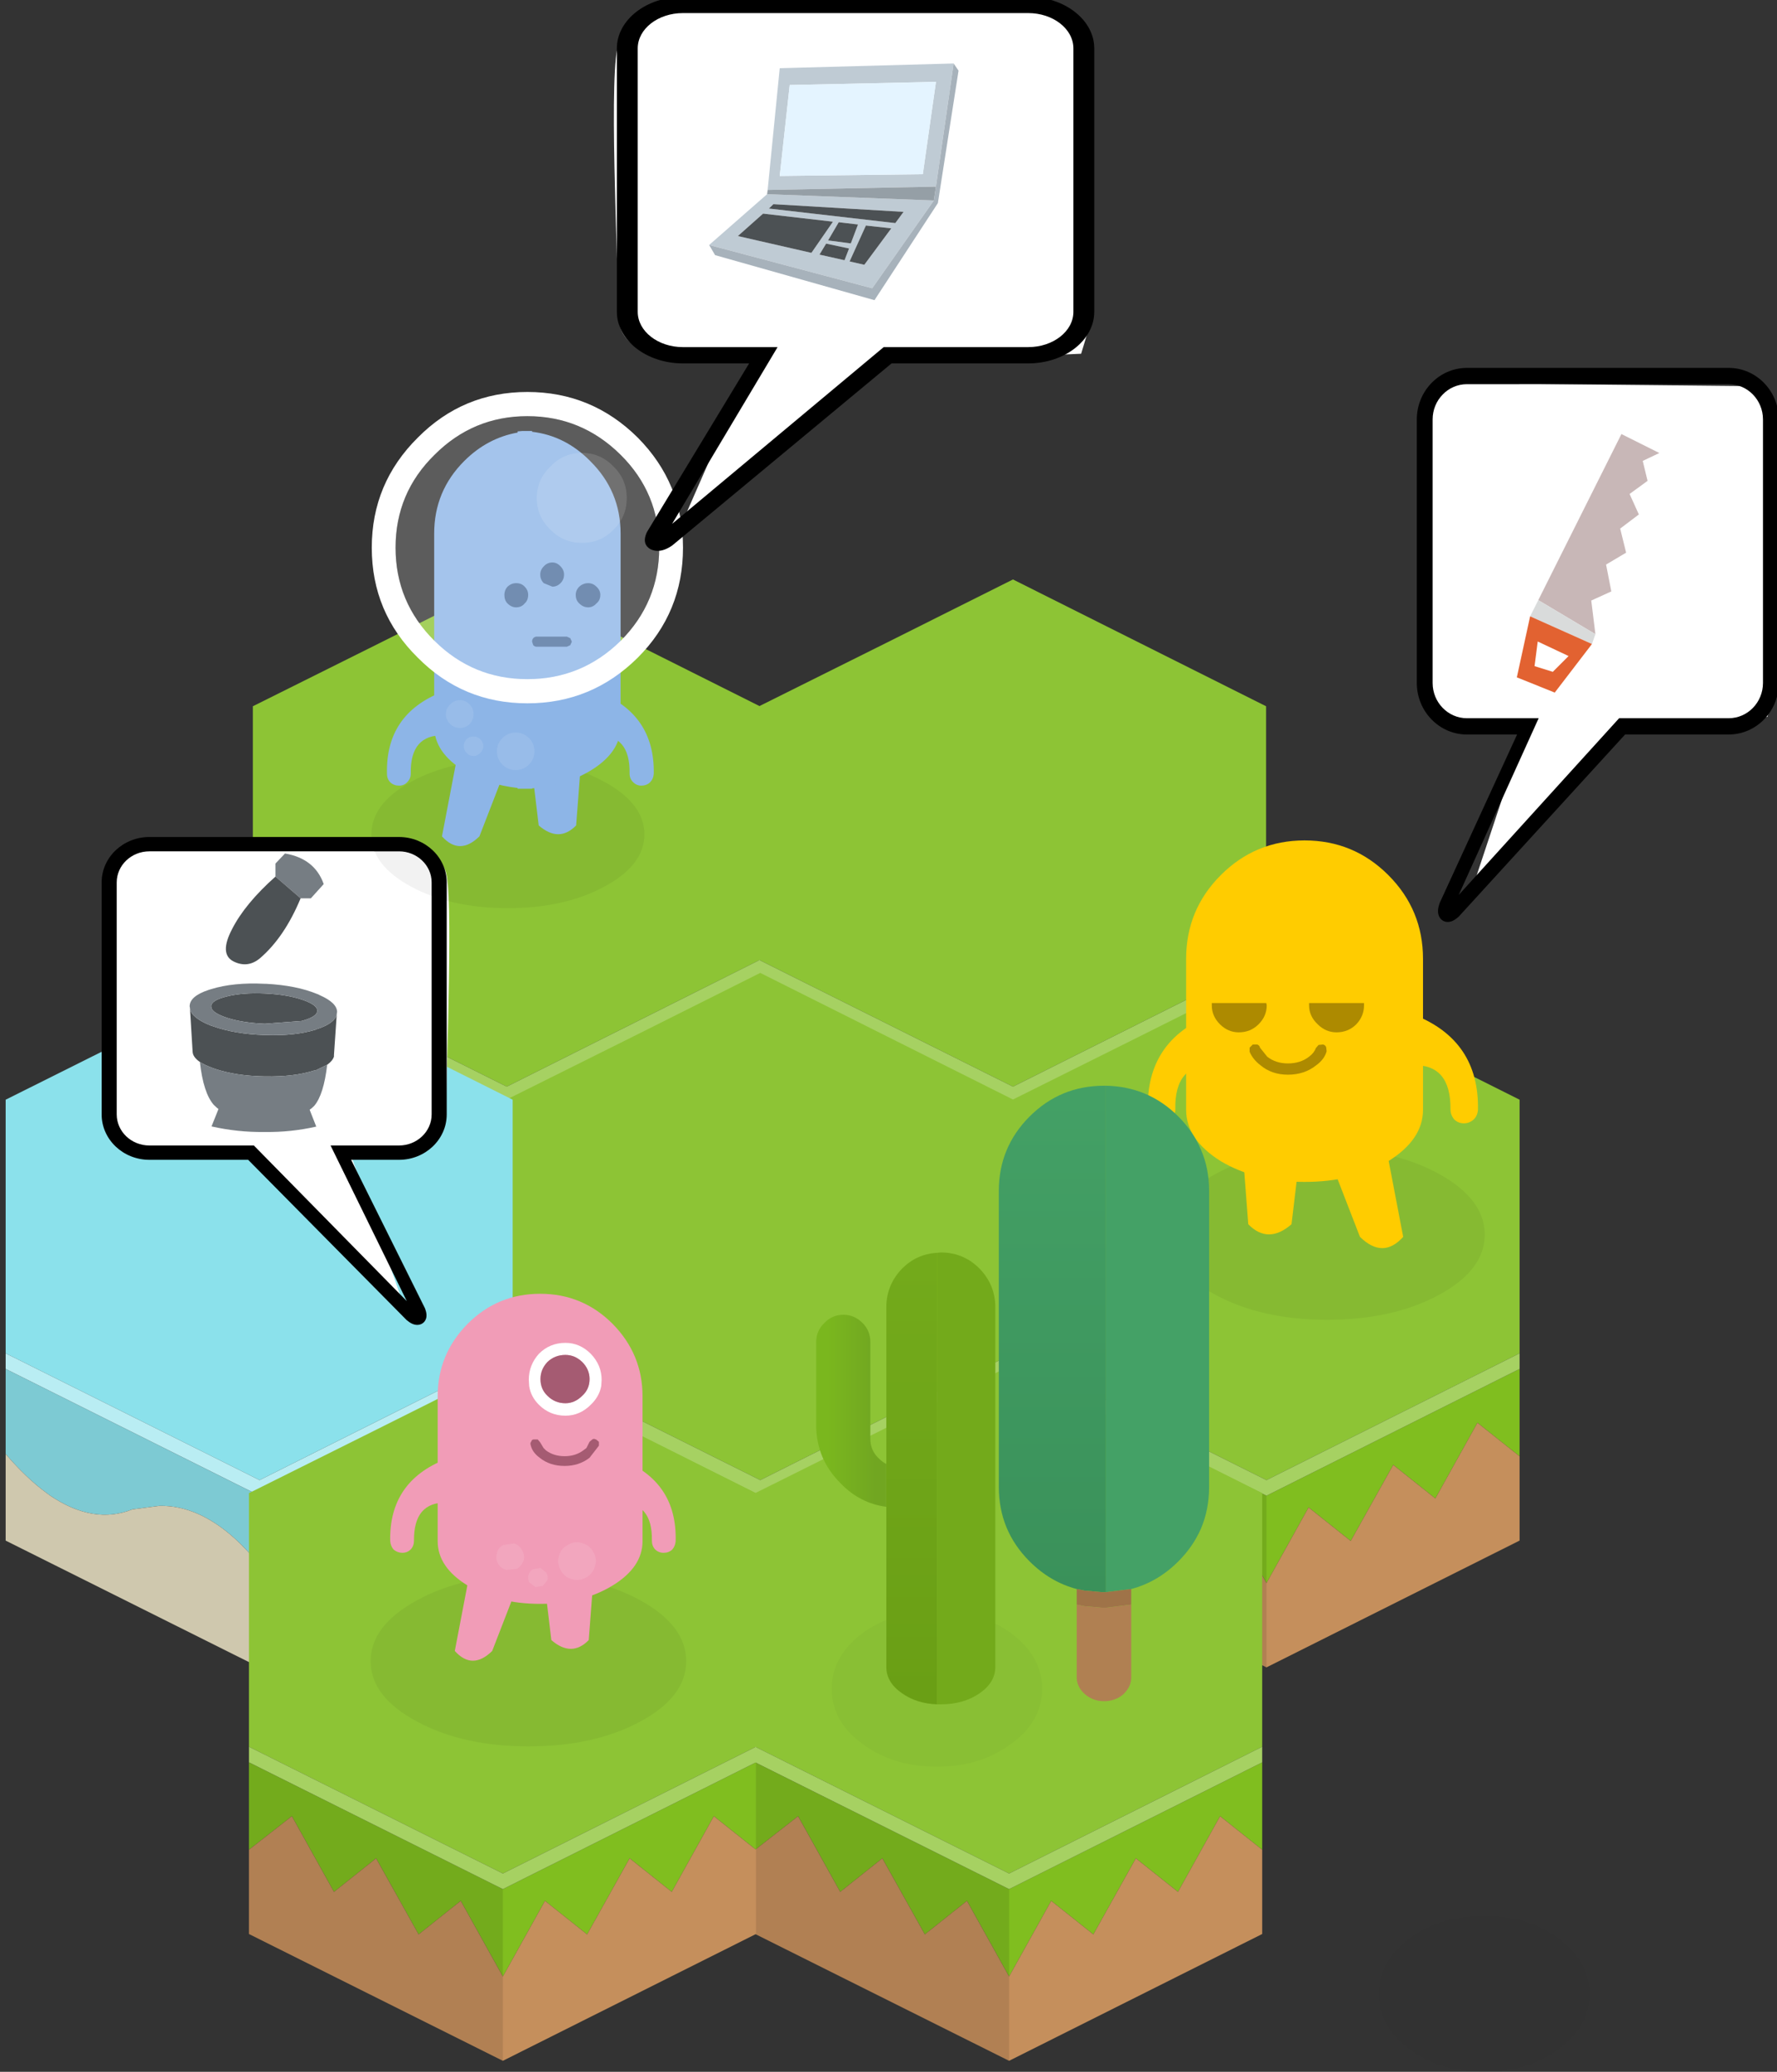 <?xml version="1.0" encoding="UTF-8" standalone="no"?>
<!-- Created with Inkscape (http://www.inkscape.org/) -->

<svg
   xmlns:dc="http://purl.org/dc/elements/1.1/"
   xmlns:cc="http://creativecommons.org/ns#"
   xmlns:rdf="http://www.w3.org/1999/02/22-rdf-syntax-ns#"
   xmlns:svg="http://www.w3.org/2000/svg"
   xmlns="http://www.w3.org/2000/svg"
   xmlns:sodipodi="http://sodipodi.sourceforge.net/DTD/sodipodi-0.dtd"
   xmlns:inkscape="http://www.inkscape.org/namespaces/inkscape"
   width="60.37mm"
   height="70.361mm"
   viewBox="0 0 60.37 70.361"
   version="1.1"
   id="svg1971"
   inkscape:version="0.92.3 (2405546, 2018-03-11)"
   sodipodi:docname="ComMod_pov.svg">
  <rect x="0" y="0" width="60.37" height="70.361" fill="#333333" stroke="none"/>
  <defs
     id="defs1965">
    <linearGradient
       gradientUnits="userSpaceOnUse"
       x1="-819.2"
       x2="819.2"
       spreadMethod="pad"
       gradientTransform="matrix(-0.001,0,0,-0.004,126.899,51.83)"
       id="gradient39">
      <stop
         offset="0"
         stop-color="#71A621"
         id="stop197" />
      <stop
         offset="1"
         stop-color="#7AB71E"
         id="stop199" />
    </linearGradient>
    <linearGradient
       gradientUnits="userSpaceOnUse"
       x1="-819.2"
       x2="819.2"
       spreadMethod="pad"
       gradientTransform="matrix(0.001,0,0,0.004,132.984,54.489)"
       id="gradient38">
      <stop
         offset="0"
         stop-color="#71A621"
         id="stop192" />
      <stop
         offset="1"
         stop-color="#7AB71E"
         id="stop194" />
    </linearGradient>
    <linearGradient
       gradientUnits="userSpaceOnUse"
       x1="-819.2"
       x2="819.2"
       spreadMethod="pad"
       gradientTransform="matrix(0,0.009,-0.009,0,128.949,56.261)"
       id="gradient37">
      <stop
         offset="0"
         stop-color="#73AA1B"
         id="stop187" />
      <stop
         offset="1"
         stop-color="#6A9F15"
         id="stop189" />
    </linearGradient>
    <linearGradient
       gradientUnits="userSpaceOnUse"
       x1="-819.2"
       x2="819.2"
       spreadMethod="pad"
       gradientTransform="matrix(-0.001,0,0,-0.004,116.316,53.946)"
       id="gradient36">
      <stop
         offset="0"
         stop-color="#71A621"
         id="stop182" />
      <stop
         offset="1"
         stop-color="#7AB71E"
         id="stop184" />
    </linearGradient>
    <linearGradient
       gradientUnits="userSpaceOnUse"
       x1="-819.2"
       x2="819.2"
       spreadMethod="pad"
       gradientTransform="matrix(0,0.009,-0.009,0,118.366,56.261)"
       id="gradient35">
      <stop
         offset="0"
         stop-color="#73AA1B"
         id="stop177" />
      <stop
         offset="1"
         stop-color="#6A9F15"
         id="stop179" />
    </linearGradient>
    <linearGradient
       gradientUnits="userSpaceOnUse"
       x1="-819.2"
       x2="819.2"
       spreadMethod="pad"
       gradientTransform="matrix(-0.001,0,0,-0.004,105.732,57.121)"
       id="gradient34">
      <stop
         offset="0"
         stop-color="#71A621"
         id="stop172" />
      <stop
         offset="1"
         stop-color="#7AB71E"
         id="stop174" />
    </linearGradient>
    <linearGradient
       gradientUnits="userSpaceOnUse"
       x1="-819.2"
       x2="819.2"
       spreadMethod="pad"
       gradientTransform="matrix(0.001,0,0,0.004,111.818,53.959)"
       id="gradient33">
      <stop
         offset="0"
         stop-color="#71A621"
         id="stop167" />
      <stop
         offset="1"
         stop-color="#7AB71E"
         id="stop169" />
    </linearGradient>
    <linearGradient
       gradientUnits="userSpaceOnUse"
       x1="-819.2"
       x2="819.2"
       spreadMethod="pad"
       gradientTransform="matrix(0,0.009,-0.009,0,107.783,56.261)"
       id="gradient32">
      <stop
         offset="0"
         stop-color="#73AA1B"
         id="stop162" />
      <stop
         offset="1"
         stop-color="#6A9F15"
         id="stop164" />
    </linearGradient>
    <linearGradient
       gradientUnits="userSpaceOnUse"
       x1="-819.2"
       x2="819.2"
       spreadMethod="pad"
       gradientTransform="matrix(0,0.011,-0.014,0,96.855,45.929)"
       id="gradient22">
      <stop
         offset="0"
         stop-color="#44A166"
         id="stop112" />
      <stop
         offset="1"
         stop-color="#3A915A"
         id="stop114" />
    </linearGradient>
    <linearGradient
       gradientUnits="userSpaceOnUse"
       x1="-819.2"
       x2="819.2"
       spreadMethod="pad"
       gradientTransform="matrix(-0.008,0.008,-0.01,-0.01,85.716,48.959)"
       id="gradient21">
      <stop
         offset="0"
         stop-color="#44A166"
         id="stop107" />
      <stop
         offset="1"
         stop-color="#3A915A"
         id="stop109" />
    </linearGradient>
    <linearGradient
       gradientUnits="userSpaceOnUse"
       x1="-819.2"
       x2="819.2"
       spreadMethod="pad"
       gradientTransform="matrix(0,0.011,-0.014,0,75.689,51.221)"
       id="gradient20">
      <stop
         offset="0"
         stop-color="#44A166"
         id="stop102" />
      <stop
         offset="1"
         stop-color="#3A915A"
         id="stop104" />
    </linearGradient>
  </defs>
  <sodipodi:namedview
     id="base"
     pagecolor="#ffffff"
     bordercolor="#666666"
     borderopacity="1.0"
     inkscape:pageopacity="0.0"
     inkscape:pageshadow="2"
     inkscape:zoom="2.8"
     inkscape:cx="44.836282"
     inkscape:cy="147.2295"
     inkscape:document-units="mm"
     inkscape:current-layer="layer1"
     showgrid="false"
     fit-margin-top="0"
     fit-margin-left="0"
     fit-margin-right="0"
     fit-margin-bottom="0"
     inkscape:window-width="1920"
     inkscape:window-height="1051"
     inkscape:window-x="1366"
     inkscape:window-y="0"
     inkscape:window-maximized="1" />
  <g
     inkscape:label="Calque 1"
     inkscape:groupmode="layer"
     id="layer1"
     transform="translate(-16.266,-57.286)">
    <g
       id="g2702">
      <g
         id="g2222"
         transform="matrix(0.265,0,0,0.265,39.404,74.315)">
        <path
           style="fill:#8dc435;stroke:none"
           inkscape:connector-curvature="0"
           id="path204"
           d="M 10,58.75 V 26.25 Q 26.3,18.15 42.55,10 L 75,26.25 v 32.5 L 42.55,75 10,58.75" />
        <path
           style="fill:#80be1f;stroke:none"
           inkscape:connector-curvature="0"
           id="path206"
           d="m 75,60.75 v 11.2 l -5.4,-4.3 -5.4,9.7 -5.4,-4.3 -5.45,9.75 -5.4,-4.3 -5.4,9.7 -5.4,-9.7 -5.4,4.3 -5.45,-9.75 -5.4,4.3 -5.4,-9.7 -5.5,4.3 V 60.75 L 42.55,77 75,60.75" />
        <path
           style="fill:#c58f5c;stroke:none"
           inkscape:connector-curvature="0"
           id="path208"
           d="m 75,71.95 v 10.8 L 42.55,99 10,82.75 v -10.8 l 5.5,-4.3 5.4,9.7 5.4,-4.3 5.45,9.75 5.4,-4.3 5.4,9.7 5.4,-9.7 5.4,4.3 5.45,-9.75 5.4,4.3 5.4,-9.7 5.4,4.3" />
        <path
           style="fill:#a6d162;stroke:none"
           inkscape:connector-curvature="0"
           id="path210"
           d="m 75,58.75 v 2 L 42.55,77 10,60.75 v -2 L 42.55,75 75,58.75" />
        <path
           style="fill:#000000;fill-opacity:0.102;stroke:none"
           inkscape:connector-curvature="0"
           id="path212"
           d="M 10,60.75 42.55,77 V 99 L 10,82.75 v -22" />
      </g>
      <g
         id="g2222-3"
         transform="matrix(0.265,0,0,0.265,22.206,74.315)">
        <path
           style="fill:#8dc435;stroke:none"
           inkscape:connector-curvature="0"
           id="path204-6"
           d="M 10,58.75 V 26.25 Q 26.3,18.15 42.55,10 L 75,26.25 v 32.5 L 42.55,75 10,58.75" />
        <path
           style="fill:#80be1f;stroke:none"
           inkscape:connector-curvature="0"
           id="path206-7"
           d="m 75,60.75 v 11.2 l -5.4,-4.3 -5.4,9.7 -5.4,-4.3 -5.45,9.75 -5.4,-4.3 -5.4,9.7 -5.4,-9.7 -5.4,4.3 -5.45,-9.75 -5.4,4.3 -5.4,-9.7 -5.5,4.3 V 60.75 L 42.55,77 75,60.75" />
        <path
           style="fill:#c58f5c;stroke:none"
           inkscape:connector-curvature="0"
           id="path208-5"
           d="m 75,71.95 v 10.8 L 42.55,99 10,82.75 v -10.8 l 5.5,-4.3 5.4,9.7 5.4,-4.3 5.45,9.75 5.4,-4.3 5.4,9.7 5.4,-9.7 5.4,4.3 5.45,-9.75 5.4,4.3 5.4,-9.7 5.4,4.3" />
        <path
           style="fill:#a6d162;stroke:none"
           inkscape:connector-curvature="0"
           id="path210-3"
           d="m 75,58.75 v 2 L 42.55,77 10,60.75 v -2 L 42.55,75 75,58.75" />
        <path
           style="fill:#000000;fill-opacity:0.102;stroke:none"
           inkscape:connector-curvature="0"
           id="path212-5"
           d="M 10,60.75 42.55,77 V 99 L 10,82.75 v -22" />
      </g>
    </g>
    <g
       id="g2863"
       transform="translate(0,-0.066)">
      <g
         id="g2222-2"
         transform="matrix(0.265,0,0,0.265,48.016,87.743)">
        <path
           style="fill:#8dc435;stroke:none"
           inkscape:connector-curvature="0"
           id="path204-9"
           d="M 10,58.75 V 26.25 Q 26.3,18.15 42.55,10 L 75,26.25 v 32.5 L 42.55,75 10,58.75" />
        <path
           style="fill:#80be1f;stroke:none"
           inkscape:connector-curvature="0"
           id="path206-1"
           d="m 75,60.75 v 11.2 l -5.4,-4.3 -5.4,9.7 -5.4,-4.3 -5.45,9.75 -5.4,-4.3 -5.4,9.7 -5.4,-9.7 -5.4,4.3 -5.45,-9.75 -5.4,4.3 -5.4,-9.7 -5.5,4.3 V 60.75 L 42.55,77 75,60.75" />
        <path
           style="fill:#c58f5c;stroke:none"
           inkscape:connector-curvature="0"
           id="path208-2"
           d="m 75,71.95 v 10.8 L 42.55,99 10,82.75 v -10.8 l 5.5,-4.3 5.4,9.7 5.4,-4.3 5.45,9.75 5.4,-4.3 5.4,9.7 5.4,-9.7 5.4,4.3 5.45,-9.75 5.4,4.3 5.4,-9.7 5.4,4.3" />
        <path
           style="fill:#a6d162;stroke:none"
           inkscape:connector-curvature="0"
           id="path210-7"
           d="m 75,58.75 v 2 L 42.55,77 10,60.75 v -2 L 42.55,75 75,58.75" />
        <path
           style="fill:#000000;fill-opacity:0.102;stroke:none"
           inkscape:connector-curvature="0"
           id="path212-0"
           d="M 10,60.75 42.55,77 V 99 L 10,82.75 v -22" />
      </g>
      <g
         id="g2222-3-9"
         transform="matrix(0.265,0,0,0.265,30.818,87.743)">
        <path
           style="fill:#8dc435;stroke:none"
           inkscape:connector-curvature="0"
           id="path204-6-3"
           d="M 10,58.75 V 26.25 Q 26.3,18.15 42.55,10 L 75,26.25 v 32.5 L 42.55,75 10,58.75" />
        <path
           style="fill:#80be1f;stroke:none"
           inkscape:connector-curvature="0"
           id="path206-7-6"
           d="m 75,60.75 v 11.2 l -5.4,-4.3 -5.4,9.7 -5.4,-4.3 -5.45,9.75 -5.4,-4.3 -5.4,9.7 -5.4,-9.7 -5.4,4.3 -5.45,-9.75 -5.4,4.3 -5.4,-9.7 -5.5,4.3 V 60.75 L 42.55,77 75,60.75" />
        <path
           style="fill:#c58f5c;stroke:none"
           inkscape:connector-curvature="0"
           id="path208-5-0"
           d="m 75,71.95 v 10.8 L 42.55,99 10,82.75 v -10.8 l 5.5,-4.3 5.4,9.7 5.4,-4.3 5.45,9.75 5.4,-4.3 5.4,9.7 5.4,-9.7 5.4,4.3 5.45,-9.75 5.4,4.3 5.4,-9.7 5.4,4.3" />
        <path
           style="fill:#a6d162;stroke:none"
           inkscape:connector-curvature="0"
           id="path210-3-6"
           d="m 75,58.75 v 2 L 42.55,77 10,60.75 v -2 L 42.55,75 75,58.75" />
        <path
           style="fill:#000000;fill-opacity:0.102;stroke:none"
           inkscape:connector-curvature="0"
           id="path212-5-2"
           d="M 10,60.75 42.55,77 V 99 L 10,82.75 v -22" />
      </g>
      <g
         id="g2242"
         transform="matrix(0.265,0,0,0.265,-105.442,87.743)">
        <path
           style="fill:#8be1eb;stroke:none"
           inkscape:connector-curvature="0"
           id="path258"
           d="M 460,58.75 V 26.25 L 492.55,10 525,26.25 v 32.5 L 492.55,75 460,58.75 m 65,2 v 11 q -7.4,-2.8 -15.8,6.65 l -0.4,0.4 q -5,6.35 -10.6,7.5 h -0.4 l -5.25,-0.35 V 85.9 q -3.8,-4.75 -7.85,-6.55 -2.45,-1.1 -5,-1.05 l -3.45,0.45 q -5,2 -10.6,-1.8 l -0.4,-0.3 q -2.6,-1.9 -5.25,-5 V 60.75 L 492.15,76.8 525,60.75" />
        <path
           style="fill:#b9edf3;stroke:none"
           inkscape:connector-curvature="0"
           id="path260"
           d="M 525,60.75 492.15,76.8 460,60.75 v -2 L 492.55,75 525,58.75 v 2" />
        <path
           style="fill:#e7dfc2;stroke:none"
           inkscape:connector-curvature="0"
           id="path262"
           d="m 525,71.75 v 11 L 492.55,99 460,82.75 v -11.1 q 2.65,3.1 5.25,5 l 0.4,0.3 q 5.6,3.8 10.6,1.8 l 3.45,-0.45 q 2.55,-0.05 5,1.05 4.05,1.8 7.85,6.55 v 0.05 l 5.25,0.35 h 0.4 q 5.6,-1.15 10.6,-7.5 l 0.4,-0.4 q 8.4,-9.45 15.8,-6.65" />
        <path
           style="fill:#000000;fill-opacity:0.102;stroke:none"
           inkscape:connector-curvature="0"
           id="path264"
           d="M 492.55,99 460,82.75 v -22 L 492.55,77 v 22" />
      </g>
    </g>
    <g
       transform="translate(-0.132,26.723)"
       id="g2702-6">
      <g
         id="g2222-1"
         transform="matrix(0.265,0,0,0.265,39.404,74.315)">
        <path
           style="fill:#8dc435;stroke:none"
           inkscape:connector-curvature="0"
           id="path204-8"
           d="M 10,58.75 V 26.25 Q 26.3,18.15 42.55,10 L 75,26.25 v 32.5 L 42.55,75 10,58.75" />
        <path
           style="fill:#80be1f;stroke:none"
           inkscape:connector-curvature="0"
           id="path206-79"
           d="m 75,60.75 v 11.2 l -5.4,-4.3 -5.4,9.7 -5.4,-4.3 -5.45,9.75 -5.4,-4.3 -5.4,9.7 -5.4,-9.7 -5.4,4.3 -5.45,-9.75 -5.4,4.3 -5.4,-9.7 -5.5,4.3 V 60.75 L 42.55,77 75,60.75" />
        <path
           style="fill:#c58f5c;stroke:none"
           inkscape:connector-curvature="0"
           id="path208-20"
           d="m 75,71.95 v 10.8 L 42.55,99 10,82.75 v -10.8 l 5.5,-4.3 5.4,9.7 5.4,-4.3 5.45,9.75 5.4,-4.3 5.4,9.7 5.4,-9.7 5.4,4.3 5.45,-9.75 5.4,4.3 5.4,-9.7 5.4,4.3" />
        <path
           style="fill:#a6d162;stroke:none"
           inkscape:connector-curvature="0"
           id="path210-2"
           d="m 75,58.75 v 2 L 42.55,77 10,60.75 v -2 L 42.55,75 75,58.75" />
        <path
           style="fill:#000000;fill-opacity:0.102;stroke:none"
           inkscape:connector-curvature="0"
           id="path212-3"
           d="M 10,60.75 42.55,77 V 99 L 10,82.75 v -22" />
      </g>
      <g
         id="g2222-3-7"
         transform="matrix(0.265,0,0,0.265,22.206,74.315)">
        <path
           style="fill:#8dc435;stroke:none"
           inkscape:connector-curvature="0"
           id="path204-6-5"
           d="M 10,58.75 V 26.25 Q 26.3,18.15 42.55,10 L 75,26.25 v 32.5 L 42.55,75 10,58.75" />
        <path
           style="fill:#80be1f;stroke:none"
           inkscape:connector-curvature="0"
           id="path206-7-9"
           d="m 75,60.75 v 11.2 l -5.4,-4.3 -5.4,9.7 -5.4,-4.3 -5.45,9.75 -5.4,-4.3 -5.4,9.7 -5.4,-9.7 -5.4,4.3 -5.45,-9.75 -5.4,4.3 -5.4,-9.7 -5.5,4.3 V 60.75 L 42.55,77 75,60.75" />
        <path
           style="fill:#c58f5c;stroke:none"
           inkscape:connector-curvature="0"
           id="path208-5-2"
           d="m 75,71.95 v 10.8 L 42.55,99 10,82.75 v -10.8 l 5.5,-4.3 5.4,9.7 5.4,-4.3 5.45,9.75 5.4,-4.3 5.4,9.7 5.4,-9.7 5.4,4.3 5.45,-9.75 5.4,4.3 5.4,-9.7 5.4,4.3" />
        <path
           style="fill:#a6d162;stroke:none"
           inkscape:connector-curvature="0"
           id="path210-3-2"
           d="m 75,58.75 v 2 L 42.55,77 10,60.75 v -2 L 42.55,75 75,58.75" />
        <path
           style="fill:#000000;fill-opacity:0.102;stroke:none"
           inkscape:connector-curvature="0"
           id="path212-5-8"
           d="M 10,60.75 42.55,77 V 99 L 10,82.75 v -22" />
      </g>
    </g>
    <path
       style="fill:#000000;fill-opacity:0.031;stroke:none;stroke-width:0.265"
       inkscape:connector-curvature="0"
       id="path740"
       d="m 69.214,123.123 q 1.045,0.781 1.045,1.879 0,1.111 -1.045,1.865 -1.045,0.781 -2.527,0.781 -1.495,0 -2.54,-0.781 -1.032,-0.754 -1.032,-1.865 0,-1.098 1.032,-1.879 1.045,-0.767 2.54,-0.767 1.482,0 2.527,0.767" />
    <g
       transform="matrix(-0.306,0,0,0.306,129.436,-93.106)"
       id="g5320-5">
      <path
         d="m 222.5,618.95 q 7.25,0 12.35,2.8 5.15,2.8 5.15,6.75 0,3.95 -5.15,6.7 -5.1,2.75 -12.35,2.75 -7.3,0 -12.4,-2.75 -5.1,-2.75 -5.1,-6.7 0,-3.95 5.1,-6.75 5.1,-2.8 12.4,-2.8"
         id="path936-7"
         inkscape:connector-curvature="0"
         style="fill:#000000;fill-opacity:0.051;stroke:none" />
      <path
         d="m 222.85,615.6 q 0.6,1.15 0.05,2.7 l -4.05,10.45 q -2.55,2.5 -4.8,0 l 2,-10.45 q 0.25,-1.55 1.6,-2.7 1.3,-1.2 3,-1.15 1.45,-0.05 2.2,1.15 m 3.1,-1.4 q 1.05,-1.25 2.6,-1.2 1.6,-0.05 2.6,1.2 1.05,1.1 0.9,2.7 l -0.8,10.45 q -2.2,2.25 -4.8,0 L 225.2,616.9 q -0.15,-1.6 0.75,-2.7"
         id="path938-1"
         inkscape:connector-curvature="0"
         style="fill:#ffcc00;stroke:none" />
      <path
         d="m 225,584.75 q 5.45,0 9.3,3.85 3.85,3.85 3.85,9.3 v 16.75 q 0,3.3 -3.85,5.7 -3.85,2.3 -9.3,2.3 -5.45,0 -9.3,-2.3 -3.85,-2.4 -3.85,-5.7 V 597.9 q 0,-5.45 3.85,-9.3 3.85,-3.85 9.3,-3.85"
         id="path940-6"
         inkscape:connector-curvature="0"
         style="fill:#ffcc00;stroke:none" />
      <path
         d="m 235.15,604.05 0.2,0.05 q 7.25,2.85 7.05,10.55 -0.05,0.65 -0.45,1.05 -0.45,0.45 -1.1,0.45 -0.65,0 -1.1,-0.45 -0.4,-0.5 -0.4,-1.1 0.1,-5.05 -4.2,-4.9 v -5.65 M 213,609.7 q -4.25,-0.15 -4.2,4.9 0,0.6 -0.4,1.1 -0.45,0.45 -1.1,0.45 -0.6,0 -1.1,-0.45 -0.4,-0.4 -0.45,-1.05 -0.15,-7.7 7.1,-10.55 l 0.15,-0.05 v 5.65"
         id="path942-9"
         inkscape:connector-curvature="0"
         style="fill:#ffcc00;stroke:none" />
      <path
         d="m 234.4,605.15 q -0.9,0.9 -2.1,0.9 -1.3,0 -2.2,-0.9 -0.9,-0.9 -0.9,-2.1 l 0.05,-0.25 h 6.05 v 0.25 q 0,1.2 -0.9,2.1 m -10.85,0 q -0.9,0.9 -2.1,0.9 -1.3,0 -2.2,-0.9 -0.85,-0.9 -0.85,-2.1 v -0.25 h 6.1 v 0.25 q 0,1.2 -0.95,2.1 m 7.2,2.25 0.35,0.35 v 0.45 q -0.35,0.85 -1.2,1.5 -1.25,1.05 -3.05,1.05 -1.85,0 -3.15,-1.05 -0.9,-0.65 -1.15,-1.55 l 0.05,-0.45 q 0.1,-0.25 0.35,-0.3 l 0.5,0.05 0.3,0.35 q 0.2,0.55 0.75,0.95 0.95,0.75 2.35,0.75 1.35,0 2.3,-0.75 l 0.8,-1 q 0.05,-0.25 0.3,-0.35 h 0.5"
         id="path944-8"
         inkscape:connector-curvature="0"
         style="fill:#ad8a00;stroke:none" />
    </g>
    <g
       id="g3017"
       transform="translate(-23.122,51.14)">
      <path
         d="M 75.967,60.111 Q 75.067,59.873 74.366,59.172 73.321,58.127 73.321,56.645 V 46.591 q 0,-1.482 1.045,-2.527 1.045,-1.045 2.527,-1.045 h 0.066 v 17.198 h -0.066 -0.066 l -0.595,-0.053 -0.265,-0.053"
         id="path742"
         style="fill:url(#gradient20);stroke:none;stroke-width:0.265"
         inkscape:connector-curvature="0" />
      <path
         d="M 76.959,60.217 V 43.019 q 1.442,0.026 2.461,1.045 0.503,0.503 0.767,1.124 0.278,0.635 0.278,1.402 V 56.645 q 0,0.767 -0.278,1.416 -0.265,0.609 -0.767,1.111 -0.701,0.701 -1.601,0.939 l -0.86,0.106"
         id="path744"
         inkscape:connector-curvature="0"
         style="fill:#44a166;stroke:none;stroke-width:0.265" />
      <path
         d="m 76.959,60.217 0.86,-0.106 v 0.529 l -0.86,0.106 h -0.066 -0.066 l -0.595,-0.053 -0.265,-0.053 v -0.529 l 0.265,0.053 0.595,0.053 h 0.066 0.066"
         id="path746"
         inkscape:connector-curvature="0"
         style="fill:#9f7348;stroke:none;stroke-width:0.265" />
      <path
         d="m 77.819,60.64 v 2.5 q -0.013,0.304 -0.265,0.542 -0.238,0.212 -0.595,0.238 h -0.066 q -0.37,0 -0.648,-0.238 -0.265,-0.238 -0.278,-0.542 v -2.5 l 0.265,0.053 0.595,0.053 h 0.066 0.066 l 0.86,-0.106"
         id="path748"
         inkscape:connector-curvature="0"
         style="fill:#b08052;stroke:none;stroke-width:0.265" />
    </g>
    <g
       id="g3011"
       transform="translate(-71.13,51.246)">
      <path
         d="m 122.798,63.392 q 0,1.111 -1.045,1.865 -1.045,0.781 -2.527,0.781 -1.495,0 -2.54,-0.781 -1.032,-0.754 -1.032,-1.865 0,-1.098 1.032,-1.879 1.045,-0.767 2.54,-0.767 1.482,0 2.527,0.767 1.045,0.781 1.045,1.879"
         id="path862"
         inkscape:connector-curvature="0"
         style="fill:#000000;fill-opacity:0.031;stroke:none;stroke-width:0.265" />
      <path
         d="M 119.226,63.921 V 48.588 l 0.132,-0.013 q 0.767,0 1.31,0.542 0.542,0.556 0.542,1.323 v 12.211 q 0,0.529 -0.542,0.9 -0.542,0.37 -1.31,0.37 h -0.132"
         id="path864"
         inkscape:connector-curvature="0"
         style="fill:#73aa1b;stroke:none;stroke-width:0.265" />
      <path
         d="m 119.226,63.921 q -0.688,-0.026 -1.177,-0.37 -0.542,-0.37 -0.542,-0.9 V 50.44 q 0,-0.767 0.542,-1.323 0.489,-0.489 1.177,-0.529 v 15.333"
         id="path866"
         style="fill:url(#gradient35);stroke:none;stroke-width:0.265"
         inkscape:connector-curvature="0" />
      <path
         d="m 116.964,51.618 v 3.281 q 0,0.397 0.278,0.661 l 0.013,0.013 q 0.119,0.119 0.251,0.185 v 1.455 q -0.9,-0.119 -1.548,-0.794 l -0.013,-0.013 q -0.794,-0.794 -0.82,-1.905 v -2.884 q 0,-0.384 0.278,-0.648 0.265,-0.278 0.648,-0.278 0.37,0 0.648,0.278 0.265,0.265 0.265,0.648"
         id="path868"
         style="fill:url(#gradient36);stroke:none;stroke-width:0.265"
         inkscape:connector-curvature="0" />
    </g>
    <g
       id="g2656"
       transform="translate(-39.394,18.914)">
      <path
         style="fill:#000000;fill-opacity:0.051;stroke:none;stroke-width:0.306"
         inkscape:connector-curvature="0"
         id="path936-7-0"
         d="m 73.612,91.861 q -2.221,0 -3.783,0.858 -1.577,0.858 -1.577,2.068 0,1.21 1.577,2.052 1.562,0.842 3.783,0.842 2.236,0 3.798,-0.842 1.562,-0.842 1.562,-2.052 0,-1.21 -1.562,-2.068 -1.562,-0.858 -3.798,-0.858" />
      <g
         id="g2646">
        <path
           style="fill:#f19cb7;stroke:none;stroke-width:0.265"
           inkscape:connector-curvature="0"
           id="path918-2"
           d="m 72.064,90.962 q 0.344,-0.318 0.794,-0.304 0.384,-0.013 0.582,0.304 0.159,0.304 0.013,0.714 l -1.072,2.765 q -0.675,0.661 -1.27,0 l 0.529,-2.765 q 0.066,-0.41 0.423,-0.714 m 1.998,0.344 q -0.04,-0.423 0.198,-0.714 0.278,-0.331 0.688,-0.318 0.423,-0.013 0.688,0.318 0.278,0.291 0.238,0.714 l -0.212,2.765 q -0.582,0.595 -1.27,0 l -0.331,-2.765" />
        <path
           style="fill:#f19cb7;stroke:none;stroke-width:0.265"
           inkscape:connector-curvature="0"
           id="path920-2"
           d="m 74.009,82.31 q 1.442,0 2.461,1.019 1.019,1.032 1.019,2.461 v 4.921 q 0,0.886 -1.019,1.508 -1.019,0.622 -2.461,0.622 -1.442,0 -2.461,-0.622 -1.019,-0.622 -1.019,-1.508 v -4.921 q 0,-1.429 1.019,-2.461 1.019,-1.019 2.461,-1.019" />
        <path
           style="fill:#ffffff;stroke:none;stroke-width:0.265"
           inkscape:connector-curvature="0"
           id="path922-4"
           d="m 75.729,84.347 q 0.37,0.384 0.37,0.886 l -0.013,0.212 q -0.066,0.357 -0.357,0.635 -0.37,0.37 -0.86,0.37 -0.529,0 -0.9,-0.37 -0.278,-0.278 -0.331,-0.635 l -0.013,-0.212 q 0,-0.503 0.344,-0.886 0.37,-0.37 0.9,-0.37 0.489,0 0.86,0.37 m -0.04,0.86 q 0,-0.331 -0.251,-0.582 -0.251,-0.238 -0.569,-0.238 -0.357,0 -0.609,0.238 -0.238,0.251 -0.238,0.582 0,0.344 0.238,0.569 0.251,0.251 0.609,0.251 0.318,0 0.569,-0.251 0.251,-0.225 0.251,-0.569" />
        <path
           style="fill:#a55b72;stroke:none;stroke-width:0.265"
           inkscape:connector-curvature="0"
           id="path924-5"
           d="m 75.689,85.207 q 0,0.344 -0.251,0.569 -0.251,0.251 -0.569,0.251 -0.357,0 -0.609,-0.251 -0.238,-0.225 -0.238,-0.569 0,-0.331 0.238,-0.582 0.251,-0.238 0.609,-0.238 0.318,0 0.569,0.238 0.251,0.251 0.251,0.582 m 0.318,2.13 v 0.132 l -0.318,0.41 q -0.357,0.278 -0.847,0.278 -0.503,0 -0.847,-0.278 -0.251,-0.185 -0.304,-0.423 -0.026,-0.079 0.013,-0.119 0.026,-0.079 0.079,-0.079 h 0.146 l 0.079,0.093 0.119,0.198 0.079,0.079 q 0.265,0.198 0.635,0.198 0.37,0 0.635,-0.198 l 0.106,-0.079 0.106,-0.212 0.093,-0.079 q 0.053,-0.04 0.119,0 h 0.013 l 0.093,0.079" />
        <path
           style="fill:#f19cb7;stroke:none;stroke-width:0.265"
           inkscape:connector-curvature="0"
           id="path926-1"
           d="m 68.916,90.71 q -0.04,-2.024 1.879,-2.778 l 0.04,-0.013 v 1.482 q -1.124,-0.026 -1.111,1.296 0,0.172 -0.106,0.291 -0.119,0.119 -0.291,0.119 -0.159,0 -0.291,-0.106 -0.106,-0.119 -0.119,-0.291 m 7.779,-2.791 0.053,0.013 q 1.918,0.754 1.865,2.778 -0.013,0.172 -0.119,0.291 -0.119,0.106 -0.291,0.106 -0.172,0 -0.291,-0.119 -0.106,-0.119 -0.106,-0.291 0.026,-1.323 -1.111,-1.296 v -1.482" />
        <path
           style="fill:#f3afc5;fill-opacity:0.502;stroke:none;stroke-width:0.265"
           inkscape:connector-curvature="0"
           id="path934-7"
           d="m 74.022,91.623 0.198,0.159 q 0.066,0.119 0.04,0.251 l -0.159,0.198 -0.251,0.04 -0.212,-0.159 q -0.053,-0.119 -0.026,-0.251 0.04,-0.132 0.159,-0.198 l 0.251,-0.04 m 0.622,-0.397 q 0.066,-0.265 0.304,-0.384 0.225,-0.146 0.476,-0.066 0.265,0.066 0.384,0.291 0.146,0.225 0.066,0.489 -0.066,0.251 -0.291,0.384 -0.225,0.132 -0.489,0.066 -0.251,-0.066 -0.384,-0.304 -0.132,-0.225 -0.066,-0.476 M 72.541,91.12 q 0.04,-0.185 0.212,-0.278 l 0.37,-0.053 q 0.172,0.053 0.265,0.212 0.106,0.172 0.066,0.357 -0.066,0.185 -0.225,0.291 l -0.357,0.04 q -0.185,-0.04 -0.291,-0.212 -0.093,-0.172 -0.04,-0.357" />
      </g>
    </g>
    <g
       transform="matrix(-0.182,0,0,0.173,45.378,27.602)"
       id="g11770-9-4-1-43"
       style="display:inline;opacity:1">
      <path
         style="fill:#ffffff;stroke:none;stroke-width:0.938px;stroke-linecap:butt;stroke-linejoin:miter;stroke-opacity:1"
         d="m 84.533,427.982 10.208,-30.54 -12.55,-0.194 c 0,0 -5.525,-1.172 -5.525,-7.199 -2e-6,-9.429 -1.382,-43.503 0.12,-47.474 1.502,-3.971 5.022,-5.859 5.022,-5.859 l 54.791,0.562 2.434,5.8 0.118,49.148 -1.046,4.52 -26.82,1.5"
         id="path11738-0-2-3-5"
         inkscape:connector-curvature="0"
         sodipodi:nodetypes="cccsccccccc" />
      <g
         transform="matrix(0.938,0,0,0.938,69.021,306.855)"
         id="g11454-2-5-3-6">
        <path
           inkscape:connector-curvature="0"
           d="m 13.918,133.066 c -0.605,0 -1.147,-0.278 -1.489,-0.764 -0.61,-0.867 -0.323,-1.961 -0.054,-2.708 L 27.073,98.518 h -9.526 c -5.238,0 -9.5,-4.262 -9.5,-9.5 V 40.457 c 0,-5.238 4.262,-9.5 9.5,-9.5 h 49.671 c 5.238,0 9.5,4.262 9.5,9.5 v 48.56 c 0,5.238 -4.262,9.5 -9.5,9.5 H 47.561 L 16.014,132.068 c -0.773,0.68 -1.439,0.998 -2.096,0.998 z m 3.629,-99.108 c -3.584,0 -6.5,2.916 -6.5,6.5 v 48.56 c 0,3.584 2.916,6.5 6.5,6.5 h 13.616 L 15.993,128.09 46.428,95.518 h 20.79 c 3.584,0 6.5,-2.916 6.5,-6.5 V 40.457 c 0,-3.584 -2.916,-6.5 -6.5,-6.5 z"
           id="path11437-47-2-3-0"
           sodipodi:nodetypes="scccssssssssccssssscccsssss" />
      </g>
    </g>
    <g
       transform="matrix(0.265,0,0,0.265,6.358,-80.929)"
       id="g5298-8">
      <path
         d="m 90.1,635.2 q -5.1,-2.75 -5.1,-6.7 0,-3.95 5.1,-6.75 5.1,-2.8 12.4,-2.8 7.25,0 12.35,2.8 5.15,2.8 5.15,6.75 0,3.95 -5.15,6.7 -5.1,2.75 -12.35,2.75 -7.3,0 -12.4,-2.75"
         id="path968-1"
         inkscape:connector-curvature="0"
         style="fill:#000000;fill-opacity:0.051;stroke:none" />
      <path
         d="m 102.85,615.6 q 0.6,1.15 0.05,2.7 l -4.05,10.45 q -2.55,2.5 -4.8,0 l 2,-10.45 q 0.25,-1.55 1.6,-2.7 1.3,-1.2 3,-1.15 1.45,-0.05 2.2,1.15 m 3.1,-1.4 q 1.05,-1.25 2.6,-1.2 1.6,-0.05 2.6,1.2 1.05,1.1 0.9,2.7 l -0.8,10.45 q -2.2,2.25 -4.8,0 L 105.2,616.9 q -0.15,-1.6 0.75,-2.7"
         id="path970-6"
         inkscape:connector-curvature="0"
         style="fill:#8db5e7;stroke:none" />
      <path
         d="m 96.9,580.65 q 2.95,-2.95 6.85,-3.65 v -0.15 l 0.6,-0.05 h 0.65 0.6 v 0.1 q 4.25,0.5 7.45,3.75 3.9,3.85 3.9,9.3 v 24.7 q 0,3.35 -3.9,5.7 -3.2,1.9 -7.45,2.25 v 0.05 h -0.6 -0.45 -0.2 -0.6 v -0.1 q -3.9,-0.45 -6.85,-2.2 -3.85,-2.35 -3.85,-5.7 v -24.7 q 0,-5.45 3.85,-9.3"
         id="path972-8"
         inkscape:connector-curvature="0"
         style="fill:#8db5e7;stroke:none" />
      <path
         d="m 113.95,610.2 0.15,0.05 q 7.25,2.85 7.1,10.5 -0.05,0.65 -0.5,1.1 -0.45,0.4 -1.1,0.4 -0.6,0 -1.05,-0.45 -0.45,-0.45 -0.45,-1.1 0.1,-5 -4.15,-4.9 v -5.6 m -19.7,5.6 q -4.3,-0.1 -4.2,4.9 0,0.65 -0.45,1.1 -0.4,0.45 -1.05,0.45 -0.65,0 -1.1,-0.4 -0.45,-0.45 -0.45,-1.1 -0.2,-7.65 7.05,-10.5 l 0.2,-0.05 v 5.6"
         id="path974-5"
         inkscape:connector-curvature="0"
         style="fill:#8db5e7;stroke:none" />
      <path
         d="m 112.8,596.3 q 0.6,0 1.05,0.45 0.5,0.45 0.5,1.05 0,0.7 -0.5,1.1 -0.45,0.5 -1.05,0.5 -0.65,0 -1.15,-0.5 -0.45,-0.4 -0.45,-1.1 0,-0.6 0.45,-1.05 0.5,-0.45 1.15,-0.45 m -5.7,-2.15 q 0.45,-0.5 1.1,-0.5 0.6,0 1.05,0.5 0.45,0.45 0.45,1.05 0,0.65 -0.45,1.1 -0.45,0.45 -1.05,0.45 l -1.1,-0.45 q -0.45,-0.45 -0.45,-1.1 0,-0.6 0.45,-1.05 m -4.65,2.6 q 0.5,-0.45 1.1,-0.45 0.7,0 1.1,0.45 0.45,0.45 0.45,1.05 0,0.7 -0.45,1.1 -0.4,0.5 -1.1,0.5 -0.6,0 -1.1,-0.5 -0.4,-0.4 -0.4,-1.1 0,-0.6 0.4,-1.05 m 3.75,7.7 q -0.25,0 -0.45,-0.2 l -0.15,-0.45 q 0,-0.25 0.15,-0.45 0.2,-0.2 0.45,-0.2 h 3.85 l 0.45,0.2 0.2,0.45 -0.2,0.45 -0.45,0.2 h -3.85"
         id="path976-2"
         inkscape:connector-curvature="0"
         style="fill:#4f719d;stroke:none" />
      <path
         d="m 85.05,591.75 q 0,-8.25 5.9,-14.1 5.8,-5.85 14.05,-5.85 8.25,0 14.15,5.85 5.8,5.85 5.8,14.1 0,8.3 -5.8,14.1 -5.9,5.85 -14.15,5.85 -8.25,0 -14.05,-5.85 -5.9,-5.8 -5.9,-14.1 m 8.05,-11.9 q -5,4.9 -5,11.9 0,7 5,11.95 4.95,4.9 11.9,4.9 6.95,0 11.95,-4.9 4.95,-4.95 4.95,-11.95 0,-7 -4.95,-11.9 -5,-4.95 -11.95,-4.95 -6.95,0 -11.9,4.95"
         id="path978-1"
         inkscape:connector-curvature="0"
         style="fill:#ffffff;stroke:none" />
      <path
         d="m 93.1,579.85 q 4.95,-4.95 11.9,-4.95 6.95,0 11.95,4.95 4.95,4.9 4.95,11.9 0,7 -4.95,11.95 -5,4.9 -11.95,4.9 -6.95,0 -11.9,-4.9 -5,-4.95 -5,-11.95 0,-7 5,-11.9 m 22.95,1.5 q -1.65,-1.75 -4.05,-1.75 -2.4,0 -4.05,1.75 -1.75,1.65 -1.75,4.05 0,2.4 1.75,4.05 1.65,1.7 4.05,1.7 2.4,0 4.05,-1.7 1.7,-1.65 1.7,-4.05 0,-2.4 -1.7,-4.05"
         id="path980-9"
         inkscape:connector-curvature="0"
         style="fill:#ffffff;fill-opacity:0.2;stroke:none" />
      <path
         d="m 116.05,581.35 q 1.7,1.65 1.7,4.05 0,2.4 -1.7,4.05 -1.65,1.7 -4.05,1.7 -2.4,0 -4.05,-1.7 -1.75,-1.65 -1.75,-4.05 0,-2.4 1.75,-4.05 1.65,-1.75 4.05,-1.75 2.4,0 4.05,1.75"
         id="path982-9"
         inkscape:connector-curvature="0"
         style="fill:#ffffff;fill-opacity:0.302;stroke:none" />
      <path
         d="m 97.2,618.05 q -0.35,-0.35 -0.35,-0.85 0,-0.55 0.35,-0.9 0.35,-0.35 0.9,-0.35 0.5,0 0.85,0.35 0.4,0.35 0.4,0.9 0,0.5 -0.4,0.85 -0.35,0.4 -0.85,0.4 -0.55,0 -0.9,-0.4 m -0.85,-6.75 q 0.75,0 1.25,0.55 0.5,0.5 0.5,1.25 0,0.7 -0.5,1.25 -0.5,0.5 -1.25,0.5 -0.75,0 -1.25,-0.5 -0.55,-0.55 -0.55,-1.25 0,-0.75 0.55,-1.25 0.5,-0.55 1.25,-0.55 m 8.85,4.85 q 0.7,0.7 0.7,1.7 0,1 -0.7,1.7 -0.7,0.7 -1.7,0.7 -1,0 -1.7,-0.7 -0.7,-0.7 -0.7,-1.7 0,-1 0.7,-1.7 0.7,-0.7 1.7,-0.7 1,0 1.7,0.7"
         id="path984-6"
         inkscape:connector-curvature="0"
         style="fill:#a3c3eb;fill-opacity:0.502;stroke:none" />
    </g>
    <g
       transform="matrix(0.211,0,0,0.161,21.067,6.495)"
       id="g11770-9-4-1-43-9-1"
       style="display:inline;opacity:1;stroke-width:0;stroke-miterlimit:4;stroke-dasharray:none">
      <path
         style="fill:#ffffff;stroke:none;stroke-width:0;stroke-linecap:butt;stroke-linejoin:miter;stroke-miterlimit:4;stroke-dasharray:none;stroke-opacity:1"
         d="m 86.333,427.982 12.383,-37.047 -15.224,-0.235 c 0,0 -6.701,-1.422 -6.701,-8.732 -2e-6,-11.437 -1.677,-52.771 0.146,-57.588 1.822,-4.817 6.092,-7.108 6.092,-7.108 l 66.463,0.682 2.952,7.036 0.144,59.618 -1.268,5.483 -32.534,1.819"
         id="path11738-0-2-3-5-7-2"
         inkscape:connector-curvature="0"
         sodipodi:nodetypes="cccsccccccc" />
      <g
         transform="matrix(0.938,0,0,0.938,69.021,306.855)"
         id="g11454-2-5-3-6-3-9"
         style="stroke-width:0;stroke-miterlimit:4;stroke-dasharray:none">
        <path
           inkscape:connector-curvature="0"
           d="m 15.053,133.066 c -0.722,0 -1.369,-0.339 -1.777,-0.932 -0.728,-1.058 -0.385,-2.393 -0.064,-3.304 L 30.75,90.908 H 19.383 c -6.25,0 -11.336,-5.201 -11.336,-11.592 V 20.059 c 0,-6.392 5.086,-11.592 11.336,-11.592 H 78.653 c 6.25,0 11.336,5.201 11.336,11.592 v 59.256 c 0,6.392 -5.086,11.592 -11.336,11.592 H 55.197 L 17.554,131.848 c -0.922,0.83 -1.717,1.218 -2.501,1.218 z M 19.383,12.128 c -4.277,0 -7.756,3.558 -7.756,7.932 v 59.256 c 0,4.373 3.48,7.932 7.756,7.932 H 35.63 L 17.529,126.994 53.845,87.247 h 24.808 c 4.277,0 7.756,-3.558 7.756,-7.932 V 20.059 c 0,-4.373 -3.48,-7.932 -7.756,-7.932 z"
           id="path11437-47-2-3-0-6-3"
           sodipodi:nodetypes="scccssssssssccssssscccsssss"
           style="stroke-width:1.846;stroke-miterlimit:4;stroke-dasharray:none" />
      </g>
    </g>
    <g
       transform="matrix(0.119,0,0,0.119,-36.665,36.088)"
       id="g2277">
      <path
         d="m 663.95,232.35 3.45,-34.75 49.65,-1.35 -5.05,35.15 -48.05,0.95 m -16.7,15.7 16.55,-14.5 47.6,1.8 -17.6,25.05 -46.55,-12.35 m 23,-45.65 -2.85,25.95 40.85,-0.5 3.75,-26.35 -41.75,0.9 m 30.15,39.4 2.35,-3.2 -37.15,-2.2 -1.3,1.25 36.1,4.15 m -8.4,0.7 -4.65,10.25 4.2,0.95 7.7,-10.4 -7.25,-0.8 m -29.35,-3.4 -7.2,6.4 21,4.8 6.15,-8.9 -19.95,-2.3 m 21.6,2.45 -3.05,5.2 6.5,0.85 2.05,-5.4 -5.5,-0.65 m -5.5,9.25 7.15,1.6 1.3,-3.35 -6.55,-1.4 -1.9,3.15"
         id="path308"
         inkscape:connector-curvature="0"
         style="fill:#bfcbd4;stroke:none" />
      <path
         d="m 717.05,196.25 1.4,2.05 -5.9,37.8 -18.1,27.7 -45.5,-12.85 -1.7,-2.9 46.55,12.35 17.6,-25.05 0.6,-3.95 5.05,-35.15"
         id="path310"
         inkscape:connector-curvature="0"
         style="fill:#a7b2bb;stroke:none" />
      <path
         d="m 663.8,233.55 0.15,-1.2 48.05,-0.95 -0.6,3.95 -47.6,-1.8"
         id="path312"
         inkscape:connector-curvature="0"
         style="fill:#959fa6;stroke:none" />
      <path
         d="m 700.4,241.8 -36.1,-4.15 1.3,-1.25 37.15,2.2 -2.35,3.2 m -8.4,0.7 7.25,0.8 -7.7,10.4 -4.2,-0.95 4.65,-10.25 m -29.35,-3.4 19.95,2.3 -6.15,8.9 -21,-4.8 7.2,-6.4 m 21.6,2.45 5.5,0.65 -2.05,5.4 -6.5,-0.85 3.05,-5.2 m -5.5,9.25 1.9,-3.15 6.55,1.4 -1.3,3.35 -7.15,-1.6"
         id="path314"
         inkscape:connector-curvature="0"
         style="fill:#4c5154;stroke:none" />
      <path
         d="m 670.25,202.4 41.75,-0.9 -3.75,26.35 -40.85,0.5 2.85,-25.95"
         id="path316"
         inkscape:connector-curvature="0"
         style="fill:#e4f4ff;stroke:none" />
    </g>
    <g
       transform="matrix(0.16,0,0,0.161,52.148,19.098)"
       id="g11770-9-4-1-43-9-1-1"
       style="display:inline;opacity:1;stroke-width:0;stroke-miterlimit:4;stroke-dasharray:none">
      <path
         style="fill:#ffffff;stroke:none;stroke-width:0;stroke-linecap:butt;stroke-linejoin:miter;stroke-miterlimit:4;stroke-dasharray:none;stroke-opacity:1"
         d="m 88.216,425.019 11.969,-35.808 -14.715,-0.227 c 0,0 -6.478,-1.374 -6.478,-8.44 -3e-6,-11.055 -1.621,-51.007 0.141,-55.663 1.761,-4.656 5.889,-6.87 5.889,-6.87 l 64.242,0.659 2.854,6.801 0.139,57.625 -1.226,5.3 -31.446,1.758"
         id="path11738-0-2-3-5-7-2-9"
         inkscape:connector-curvature="0"
         sodipodi:nodetypes="cccsccccccc" />
      <g
         transform="matrix(0.938,0,0,0.938,69.021,306.855)"
         id="g11454-2-5-3-6-3-9-4"
         style="stroke-width:0;stroke-miterlimit:4;stroke-dasharray:none">
        <path
           inkscape:connector-curvature="0"
           d="m 15.053,133.066 c -0.722,0 -1.369,-0.339 -1.777,-0.932 -0.728,-1.058 -0.385,-2.393 -0.064,-3.304 L 30.75,90.908 H 19.383 c -6.25,0 -11.336,-5.201 -11.336,-11.592 V 20.059 c 0,-6.392 5.086,-11.592 11.336,-11.592 H 78.653 c 6.25,0 11.336,5.201 11.336,11.592 v 59.256 c 0,6.392 -5.086,11.592 -11.336,11.592 H 55.197 L 17.554,131.848 c -0.922,0.83 -1.717,1.218 -2.501,1.218 z M 19.383,12.128 c -4.277,0 -7.756,3.558 -7.756,7.932 v 59.256 c 0,4.373 3.48,7.932 7.756,7.932 H 35.63 L 17.529,126.994 53.845,87.247 h 24.808 c 4.277,0 7.756,-3.558 7.756,-7.932 V 20.059 c 0,-4.373 -3.48,-7.932 -7.756,-7.932 z"
           id="path11437-47-2-3-0-6-3-7"
           sodipodi:nodetypes="scccssssssssccssssscccsssss"
           style="stroke-width:1.846;stroke-miterlimit:4;stroke-dasharray:none" />
      </g>
    </g>
    <g
       transform="matrix(0.094,0,0,0.094,-8.272,69.837)"
       id="g2296"
       style="stroke-width:0.561;stroke-miterlimit:4;stroke-dasharray:none">
      <path
         d="m 817,83.3 30.05,-60 13.7,6.85 -6,2.85 1.75,7.2 -6.5,4.75 3.35,7.4 -6.75,5.1 2.15,8.7 -7.25,4.3 1.9,9.7 -7.25,3.3 1.5,12.15 L 817,83.3"
         id="path56"
         inkscape:connector-curvature="0"
         style="fill:#c8b7b7;stroke:none;stroke-width:0;stroke-miterlimit:4;stroke-dasharray:none" />
      <path
         d="m 817,83.3 20.65,12.3 -1.25,3.55 -22.35,-10 2.95,-5.85"
         id="path58"
         inkscape:connector-curvature="0"
         style="fill:#d9dbdb;stroke:none;stroke-width:0.561;stroke-miterlimit:4;stroke-dasharray:none" />
      <path
         d="m 836.4,99.15 -13.45,17.55 -13.7,-5.5 4.8,-22.05 22.35,10 m -8.45,4.35 -11.15,-5.25 -1.15,8.9 6.6,2.05 5.7,-5.7"
         id="path60"
         inkscape:connector-curvature="0"
         style="fill:#e26231;stroke:none;stroke-width:0.561;stroke-miterlimit:4;stroke-dasharray:none" />
    </g>
    <g
       transform="matrix(0.118,0,0,0.118,-67.697,46.718)"
       id="g2314">
      <path
         d="m 808.5,381.55 -0.8,11.65 v 0.45 q -0.4,1.25 -1.95,2.35 l -3.2,1.55 -0.7,0.15 q -5.75,1.8 -13.9,1.65 h -0.3 q -8.25,-0.15 -14.3,-2.2 l -0.8,-0.3 q -2.15,-0.8 -3.45,-1.65 -1.8,-1.25 -2.05,-2.6 L 767,392.15 766.25,379.9 q 0.5,2.6 5.8,4.75 l 0.75,0.25 q 6.25,2.25 14.85,2.55 h 0.2 0.2 q 8.4,0.3 14.4,-1.55 0.3,-0.2 0.65,-0.25 4.8,-1.65 5.4,-4.1 m -5.6,-1.05 -0.05,0.3 q -0.4,1.5 -4.45,2.6 l -10.6,0.8 q -6.25,-0.25 -10.7,-1.65 -4.35,-1.4 -4.7,-3 v -0.25 l -0.05,-0.05 q -0.05,-1.8 4.5,-2.9 4.6,-1.15 11,-0.85 6.35,0.3 10.75,1.8 4.3,1.45 4.3,3.15 v 0.05"
         id="path710"
         inkscape:connector-curvature="0"
         style="fill:#4c5154;stroke:none" />
      <path
         d="m 802.9,380.5 v -0.05 q 0,-1.7 -4.3,-3.15 -4.4,-1.5 -10.75,-1.8 -6.4,-0.3 -11,0.85 -4.55,1.1 -4.5,2.9 l 0.05,0.05 v 0.25 q 0.35,1.6 4.7,3 4.45,1.4 10.7,1.65 l 10.6,-0.8 q 4.05,-1.1 4.45,-2.6 l 0.05,-0.3 m -36.65,-0.6 -0.05,-0.5 -0.05,-0.1 q -0.1,-3 5.5,-4.85 l 0.65,-0.2 q 6.45,-2 15.4,-1.55 h 0.25 0.15 q 8.75,0.45 14.8,2.95 0.35,0.1 0.65,0.3 5.15,2.25 5.05,5 -0.1,0 -0.05,0.1 l -0.05,0.5 q -0.6,2.45 -5.4,4.1 -0.35,0.05 -0.65,0.25 -6,1.85 -14.4,1.55 h -0.2 -0.2 q -8.6,-0.3 -14.85,-2.55 l -0.75,-0.25 q -5.3,-2.15 -5.8,-4.75 m 39.5,16.1 q -1,8.65 -3.75,11.85 l -0.7,0.65 -0.6,0.45 1.9,4.85 q -7.3,1.65 -14.65,1.55 h -0.2 -0.15 q -7.6,0.1 -15.15,-1.6 l 2,-5 -0.55,-0.45 -0.8,-0.75 q -3,-3.4 -4,-12.35 1.3,0.85 3.45,1.65 l 0.8,0.3 q 6.05,2.05 14.3,2.2 h 0.3 q 8.15,0.15 13.9,-1.65 l 0.7,-0.15 3.2,-1.55"
         id="path712"
         inkscape:connector-curvature="0"
         style="fill:#767d83;stroke:none" />
      <path
         d="m 790.85,341.85 v -3.75 l 2.75,-2.9 q 8.55,1.45 11.15,8.8 l -3.7,4.1 h -2.95 l -7.25,-6.25"
         id="path714"
         inkscape:connector-curvature="0"
         style="fill:#767d83;stroke:none" />
      <path
         d="m 790.85,341.85 7.25,6.25 q -4.65,11.2 -11.7,17.25 -3.55,2.95 -7.65,0.9 -4.15,-2.15 -0.35,-9.35 3.7,-7.25 12.45,-15.05"
         id="path716"
         inkscape:connector-curvature="0"
         style="fill:#4c5154;stroke:none" />
    </g>
  </g>
</svg>
